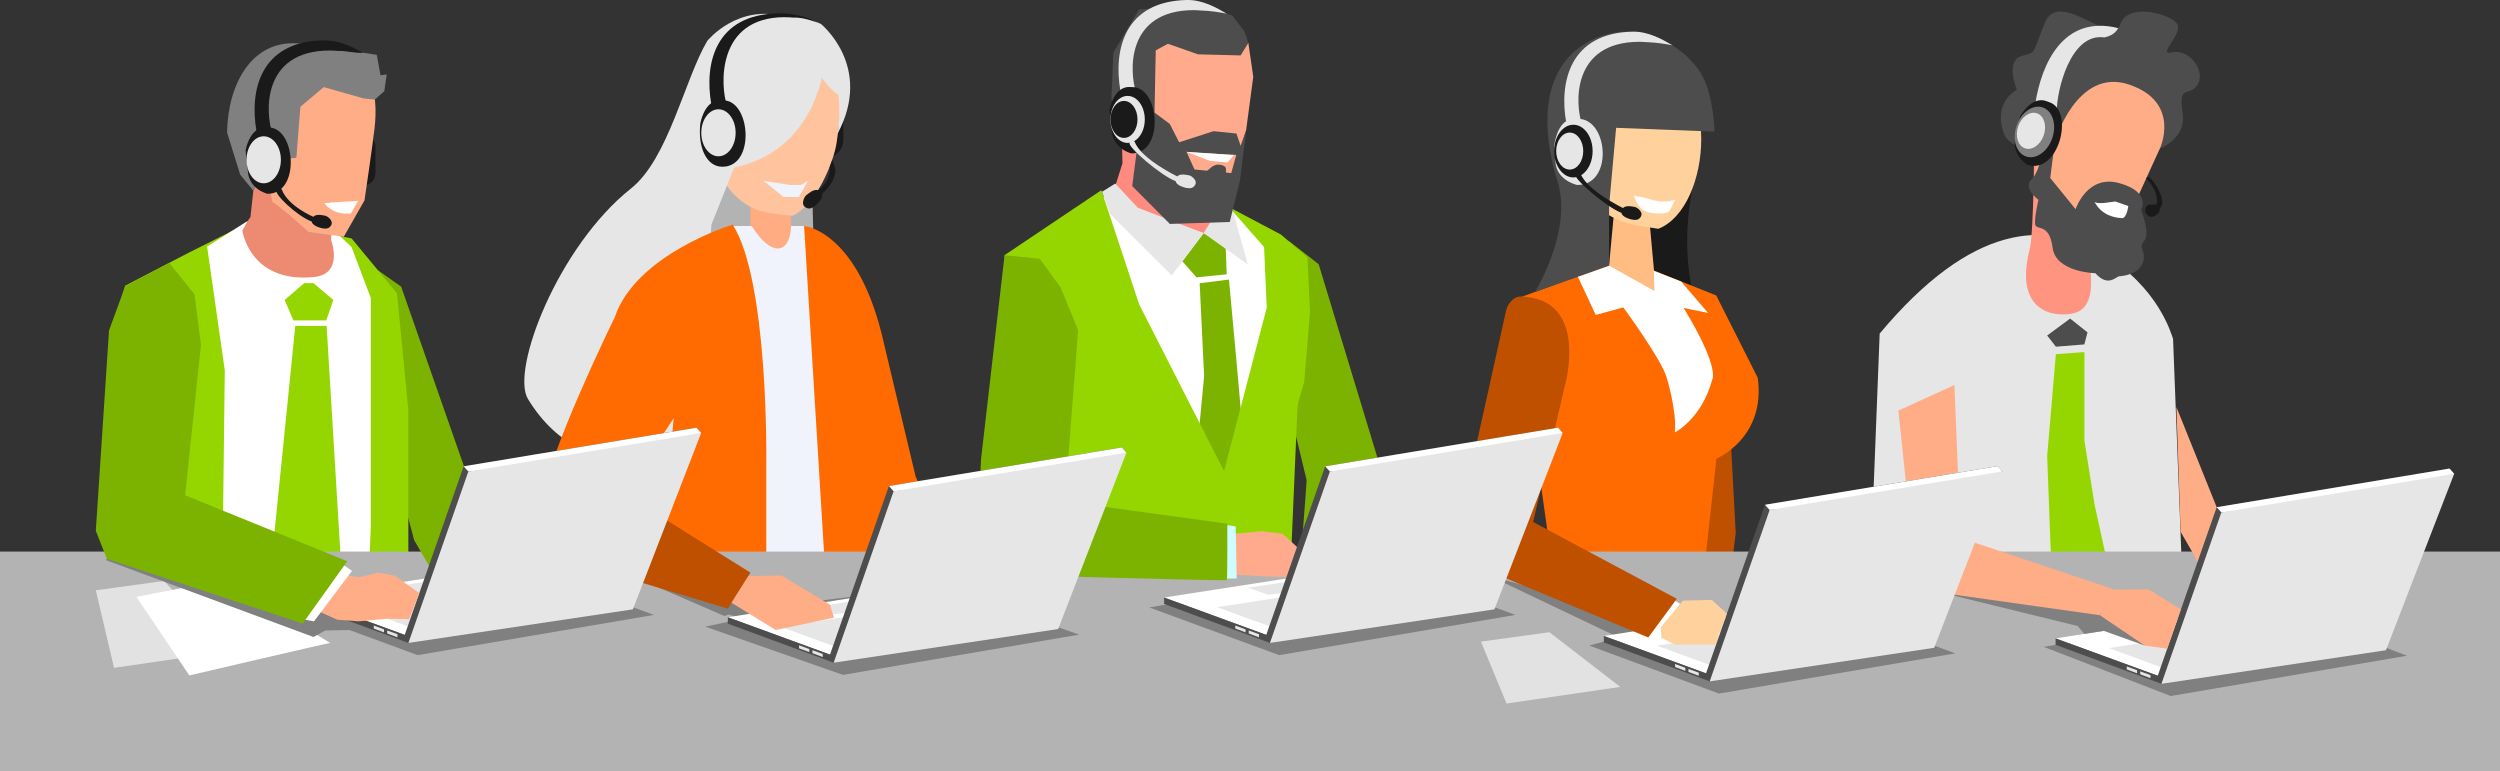<?xml version="1.0" encoding="utf-8"?>
<!-- Generator: Adobe Illustrator 19.1.0, SVG Export Plug-In . SVG Version: 6.00 Build 0)  -->
<svg version="1.1" xmlns="http://www.w3.org/2000/svg" xmlns:xlink="http://www.w3.org/1999/xlink" x="0px" y="0px"
	 viewBox="0 0 4934.5 1522.1" style="enable-background:new 0 0 4934.5 1522.1;" xml:space="preserve">
<rect x="0" y="0" width="4934.5" height="1522.1" fill="#333333" stroke="none"/>
<style type="text/css">
	.st0{fill:#E6E6E6;}
	.st1{fill:#FF9580;}
	.st2{fill:#4D4D4D;}
	.st3{fill:#FFAD86;}
	.st4{fill:#FFFFFF;}
	.st5{fill:#1A1A1A;}
	.st6{fill:#808080;}
	.st7{fill:#95D600;}
	.st8{fill:#BF5000;}
	.st9{fill:#FF6B00;}
	.st10{fill:#FFBD83;}
	.st11{fill:#FFD19D;}
	.st12{fill:#7CB300;}
	.st13{fill:#FF8A80;}
	.st14{fill:#FFAA8D;}
	.st15{fill:#B3B3B3;}
	.st16{fill:#FFAC83;}
	.st17{fill:#FFC49D;}
	.st18{fill:#F0F2FC;}
	.st19{fill:#ED8A72;}
	.st20{fill-rule:evenodd;clip-rule:evenodd;fill:#808080;}
	.st21{fill-rule:evenodd;clip-rule:evenodd;fill:#FFFFFF;}
	.st22{fill-rule:evenodd;clip-rule:evenodd;fill:#E6E6E6;}
	.st23{fill-rule:evenodd;clip-rule:evenodd;fill:#4D4D4D;}
	.st24{opacity:0.62;fill:#FFFFFF;}
	.st25{fill:#CFFDFF;}
</style>
<g id="Ñëîé_1">
	<g>
		<path class="st0" d="M4289.2,669c-3.2-8.6-28.1-102.1-139.5-168.2c-111.4-66.1-257.3-60.5-439.6,157.6l-27.6,704.5
			c0,0,229.6,90.6,500.9,61c0,0,120.6-23.5,131.6-84.3L4289.2,669z"/>
		<g>
			<path class="st1" d="M4006.1,492.5c-25.2,98.9,21.2,127.7,63.7,128.1c35.4,0.4,68.2-9.6,54.5-102.7
				c-10.4-70.6-13.5-224.4,39.8-261.3c53.3-36.9-148.9,13.3-148.9,13.3S4014.8,458.5,4006.1,492.5z"/>
			<path class="st2" d="M4240.4,301.5c0,0,76.5-16.7,67.7-77.8c-8.7-61.2,12-29.7,29.2-56.3c17.2-26.6-15.7-71.7-49.7-64
				c-34,7.7,27.1-39.8,7.5-59.1s-97-38.8-110.8,5.1c-13.8,43.9-120.1-72.9-148.1-4.5c-28,68.5-15.4,55.7-47,66.1
				c-31.6,10.4-8.4,66.2-8.4,66.2s-49.4,24.9-24.7,88.1C3980.8,328.5,4240.4,301.5,4240.4,301.5z"/>
			<path class="st3" d="M4055.9,279.2c0,0,43.5-147,146.5-112.3c103,34.7,61.1,125.5,61.1,125.5l-84,183.9l-73.2-9.3l-93.3-88.8
				l7.8-61.5c-2.6,0.9-14-21.3-16.8-41.8c-1.3-9.5-0.7-18.5,3.4-24.8C4013.8,240.6,4049,225.5,4055.9,279.2z"/>
			<path class="st2" d="M4058.8,256.8c-0.9,7.1-12,94.5-12,94.5l50,61.6c0,0,22.6-69.2,86.4-51.4c63.8,17.7,42.8,53.5,42.8,53.5
				s19,45.7,6,60.8c-12.9,15.2,5.9,20-2.6,42.9c-8.5,22.9-39.2,26.2-46.1,26.6c-6.9,0.3-22.1,22.4-47.4-6c0,0-78.3-1.6-84.5-50.4
				c-6.2-48.8-31.5-34-34.2-45.2c-2.7-11.2,6.3-49.3,6.3-49.3s-32.8-23.7-12.6-41.6c20.2-17.8,33-118.3,33-118.3L4058.8,256.8z"/>
			<path class="st4" d="M4175.8,397.8c-4.1-0.5-35.3,7-41.4,0.5c0,0,11.2,29.8,53.7,32.3c9.9,0.6,12.7-23.9,12.7-23.9L4175.8,397.8z
				"/>
		</g>
		<g>
			<path class="st0" d="M4153.7,73.9c22-4.9,25.5-16.5,27.2-18.4c-108.9-27.3-151.7,71.4-163.6,149.1l42.5,14.3
				C4059.2,181.3,4086,63.9,4153.7,73.9z"/>
			<path class="st5" d="M4033.1,198c-27.3-3.6-46.1,32.3-46.1,32.3l-8,37.5c-11.2,36.7,22,57.2,22,57.2
				c60.5,20.8,93-99.6,47.7-121.8C4048.6,203.2,4037.2,198.5,4033.1,198z"/>
			
				<ellipse transform="matrix(0.948 0.319 -0.319 0.948 291.875 -1265.964)" class="st6" cx="4015.1" cy="259.1" rx="37.3" ry="51.1"/>
			
				<ellipse transform="matrix(0.948 0.319 -0.319 0.948 290.784 -1263.902)" class="st0" cx="4008.3" cy="256.8" rx="26.7" ry="36.5"/>
			<path class="st5" d="M4256.5,403.4c0,0,7.8-20.5-20-51.1c0,0,0.6-5.7,7.8-0.5c7.2,5.2,35,45.4,18.2,59.7c0,0,2.8,5.6-5.7,12.3
				c-8.6,6.7-14,3.6-14,3.6s-9.7-4.4-8.5-13.3c1.1-8.9,6.8-9.9,6.8-9.9L4256.5,403.4z"/>
		</g>
		<polygon class="st7" points="4057.9,699 4114.2,695 4114.2,869.6 4134.4,996.6 4160.9,1117.5 4048.7,1112.9 4040.7,900.2 		"/>
		<polygon class="st2" points="4076.9,635.5 4040.7,662.2 4057.9,684.3 4114.1,679.8 4120.3,656 4086,628.8 		"/>
	</g>
	<g>
		<path class="st5" d="M3341.8,365.7c-17.1,82.2-15.3,161.5,5.3,237.9l-213.3-56.5l29.9-161.4L3341.8,365.7z"/>
		<polygon class="st8" points="3402.6,616.1 3218.6,543.5 3330.8,925.5 3342.2,1326.5 3392.8,1321.2 3426,1051.8 		"/>
		<path class="st9" d="M3206.1,510.7l-204.9,76.1l41.7,380.6l22.7,160.1l-122.1,231.8l455.8,2.8l-41.7-181.4l30.3-275.5
			c0,0,97.7-40.4,81.6-159.4l-82-162.6L3206.1,510.7z"/>
		<polygon class="st10" points="3186.4,412.3 3255.2,430.1 3269.7,589.2 3172.7,559.1 		"/>
		<path class="st11" d="M3357.9,274.7c0,77.5-31.9,156.4-84.7,176.9l-30.8-4.8c-93.9-13.2-135.7-75.4-135.8-168.3
			c0-93,60.7-168.3,135.6-168.3C3317.2,110.2,3357.9,181.7,3357.9,274.7z"/>
		<path class="st4" d="M3225,386.2c9.8,29.6,24.6,35.1,49.4,35.1c25.1,0,19.6-4.7,31.8-26.7C3268.8,403.5,3265,392.1,3225,386.2z"/>
		<path class="st2" d="M3189.9,252.3l194.2,7.5c0,0-1.4-69.3-24.3-110.5c-32.1-57.9-127.5-117.9-221.6-68.5
			c-116.7,60.7-83.8,215.2-64.5,275c32,98.9-44.2,220.7-44.2,220.7l146.7-52l-0.2-118L3189.9,252.3z"/>
		<path class="st4" d="M3176.3,524.5l-61.8,21.9l35.1,75.2l54.5-14.8c0,0,75,102,85.4,137.8c0,0,20.9,67.3,16.2,108.9
			c0,0,52.7-25.9,73.9-104.2c0,0,16.3-21.8-56.4-141.4l48.2,9.8l-53.2-62l-53.8-21.1l1.1,39.8L3176.3,524.5z"/>
		<g>
			<path class="st0" d="M3236.3,82.5c6,0,11.6,0.8,17.1,0.9c15.1,0.4,32.7,3.2,47.8,6c-19.6-11.3-47.1-27.6-79-26.9
				c-123.1,2.7-144.9,98.6-130.9,179l31.5,4.8C3108.8,206.3,3100.9,82.5,3236.3,82.5z"/>
			<path class="st0" d="M3102,234.8c-29.7,5.3-34.4,53.4-34.4,53.4l2.5,29.8c1.2,38.2,42.9,47.1,42.9,47.1
				c70.3,0.5,61.9-123.7,7-130.2C3120,234.8,3106.4,234,3102,234.8z"/>
			<ellipse class="st5" cx="3105.5" cy="298.2" rx="38" ry="52"/>
			<ellipse class="st0" cx="3098.3" cy="298.2" rx="26.7" ry="36.5"/>
			<path class="st5" d="M3203.6,410.7c0,0-71.4-34.5-83.8-67.9c0,0-3.9-5.7-10.2,1.2c-6.3,6.9,61.6,65.3,91,76.2
				c0,0-0.5,6.3,14.1,11.4c14.7,5.1,19.8,0.6,19.8,0.6s9.9-6.6,3.4-15.5c-6.4-8.9-14.2-8.7-14.2-8.7S3208.9,404.3,3203.6,410.7z"/>
		</g>
	</g>
	<g>
		<g>
			<path class="st12" d="M2561.2,1122.1l229.7,149.1l-77.6-214.7l19.9-105.7l-130.4-429.3l-58.8-45.8c0,0-87.4-24.9-30.4,199.7
				c0,0,62.9,261.3,65.4,272.5C2579,948,2566.3,1144.2,2561.2,1122.1z"/>
		</g>
		<path class="st7" d="M2416,403.6c2.5,1.2,112.4,59.4,112.4,59.4l52.1,44.8l5.2,107.2l-11.5,139.1l-105,362.1L2416,403.6z"/>
		<path class="st4" d="M2117.4,433.2c7.8-2.9,59.6-45,59.6-45l229,34.1l21.8-11.3l94.4,107.6c0,0,41.2,163.3,38.8,171.2
			s-32.5,482.8-32.5,482.8l-157.5,85.7l-260.4-45.1l5.6-162.8l-91.9-474.6L2117.4,433.2z"/>
		<path class="st12" d="M2367.9,559.1c7.9-1,57.8-7.3,57.8-7.3l15.7,170.1l17.3,195.8l-62.6,172.7l-37.2-160.7l17.8-187.2
			L2367.9,559.1z"/>
		<polygon class="st7" points="2173.9,375.3 2248.6,601 2416,929.8 2500.3,607.3 2494.2,468.9 2571.9,550.8 2535.9,1384.5 
			2048,1437.2 2052.3,971.9 1982.7,503.7 		"/>
		<polygon class="st12" points="2375.7,460.1 2333.7,515.8 2361.7,547.4 2421.3,541.4 2418.9,478.7 		"/>
		<path class="st13" d="M2408.8,373.5c0.9,6.4,24.8,41.4,24.8,41.4l-57.9,45.2l-185.9-56.5l25.7-81.2l-0.9-43.3l20.2-25.4l7,27.2
			L2408.8,373.5z"/>
		<polygon class="st0" points="2375.7,460.1 2312.7,543.6 2191.1,422.4 2175.1,378.6 2201.2,362.3 2245.8,410 		"/>
		<polygon class="st0" points="2463,522.2 2375.7,460.1 2404.1,414.2 2415.1,382.7 2429.1,400.5 		"/>
		<g>
			<polygon class="st14" points="2464,84.8 2473.7,151.4 2459.6,256.9 2420.5,379.9 2366.5,384.3 2238,300.8 2235,266.8 2212,264.5 
				2201.8,200.8 2247.5,53.3 			"/>
			<polygon class="st2" points="2255.6,204.9 2308.9,244.6 2327.4,280.8 2395.3,258.9 2440.5,263.6 2448.7,287.7 2459.8,257.5 
				2447.3,357.1 2427.3,438.1 2309.1,442 2234.8,367.3 			"/>
			<path class="st2" d="M2235,266.8c-4.7,11.3-18.6,20.3-18.6,20.3l-22.7-92.7l3.8-90.4l50.7-85.2l120.2-9.1l63.8,20.8l24.5,32
				l7.3,22.3l-15.3,24.6l-84.2-2.2l-59.3-20.8l-24,13l-3,152.6l-12.4,25.4l-27.6-92l-16.5-4.7l-11.6,33.4l9.3,44L2235,266.8z"/>
			<path class="st14" d="M2430.2,341.7c-0.9-0.1,2.2,0.2-8.9-0.9c-5.5-0.5,6.9-13.6-15.3-15.8c-12.9-1.3-20.8,12.3-24.1,11.9
				c-24.2-2.4-24.2-2.4-24.2-2.4l-15.8-34.9c9.5,1.9,44.9,2.6,65.3,4.6c14.6,1.4,33,1.5,33,1.5L2430.2,341.7z"/>
		</g>
		<g>
			<path class="st0" d="M2356.4,20c6,0,11.6,0.8,17.1,0.9c15.1,0.4,32.7,3.2,47.8,6c-19.6-11.3-47.1-27.6-79-26.9
				c-123.1,2.7-144.9,98.6-130.9,179l31.5,4.8C2228.9,143.8,2221.1,20,2356.4,20z"/>
			<path class="st5" d="M2223.3,172.1c-27,5.3-33.4,45.4-33.4,45.4l4.3,38.1c1.1,38.4,39,47.2,39,47.2c64,0.5,56.4-124.1,6.4-130.6
				C2239.6,172.1,2227.3,171.3,2223.3,172.1z"/>
			<ellipse class="st0" cx="2225.7" cy="235.7" rx="33.9" ry="46.4"/>
			<ellipse class="st5" cx="2218.5" cy="235.7" rx="26.7" ry="36.5"/>
			<path class="st0" d="M2323.7,348.2c0,0-71.4-34.5-83.8-67.9c0,0-3.9-5.7-10.2,1.2c-6.3,6.9,61.6,65.3,91,76.2
				c0,0-0.5,6.3,14.1,11.4c14.7,5.1,19.8,0.6,19.8,0.6s9.9-6.6,3.4-15.5c-6.4-8.9-14.2-8.7-14.2-8.7S2329.1,341.8,2323.7,348.2z"/>
		</g>
		<path class="st4" d="M2387.6,317.3c1.4,0.5,35.3,3.4,35.3,3.4l12.9-15l-5.3-0.1l-88.7-5.9L2387.6,317.3z"/>
	</g>
	<g>
		<path class="st5" d="M1640,209.6c23,8.6,24.6,27.6,24.6,27.6v40.2c-1,31.5-40.4,39.6-40.4,39.6c3-6.9,2.5-107.4,2.5-107.4H1640z"
			/>
		<path class="st15" d="M1605.8,355c-4.2,8.5,0,120.2,0,120.2s-237.4,96-241.6,91.7c-4.2-4.2,38.2-228.9,38.2-228.9L1605.8,355z"/>
		<polygon class="st16" points="1556.6,358.9 1566.3,531.2 1481.2,531.2 1481.2,282 		"/>
		<path class="st17" d="M1412.7,207.7c-27,90.3,13.1,185.4,88.1,208.5c21,6.4,62.8,9.7,62.8,9.7c46.3-19.3,81.5-104,87.6-143.6
			c5.8-37.4,18.7-130.3,7.4-157.1c-11.3-26.8-46.7-7.2-69.8-10.8C1542.8,107.3,1434.4,135.2,1412.7,207.7z"/>
		<path class="st0" d="M1653.5,263.3c0,0,24.6-152.6-62.3-149.5c0,0-83.1,41.5-87.2,91.4l-24.7,50.2l-75.1,187.9l-31.6,441.6
			c0,0-212,97.5-330.6-97.5c-34.4-56.6,59.3-301,203.5-415.4c73.9-58.7,106-216.2,150.6-291.4c0,0,60.9-75.5,156.1-46.7
			c1.5,0.5,15.3-4.1,16.9-3.8c16.3,3.3,33.4,8.8,51.3,17.2C1620.3,47.4,1724.1,130.5,1653.5,263.3z"/>
		<path class="st0" d="M1581.5,82c0,0,41.5,94.1,83.1,110.7l-13.8-94.8l-16.6-32.5L1581.5,82z"/>
		<path class="st0" d="M1631.7,84.5c0,0,2.5,191.2-161.6,240.8c-182.3,55.1,34.1-190.3,34.1-190.3l83.2-69.9L1631.7,84.5z"/>
		<path class="st18" d="M1561.5,446.1c-1.7,54-37.8,64-77.8,0h-42l-90.3,837.5h344.7l-5.2-675.5l-103.8-162H1561.5z"/>
		<path class="st9" d="M1446.1,443.3c0,0-191,58.1-232.6,182.7c0,0-132.9,269.9-145.3,369.6l269.6,200.6l87,6.8l-190.5-233.3
			l95.5-144.3l-29.1,311.5l-37.4,297.6l249.2,5.5V908.4C1512.6,908.4,1516.7,552.6,1446.1,443.3z"/>
		<path class="st9" d="M1587.1,446.1c0,0,108,8.3,157.8,232.6l62.3,261.6l83.8,193.7l74.7,38.5l-156.5-53.7c0,0-22.8,29.1-39.5,0
			l-37.4-29.1l-3.4,347.4h-81.2L1587.1,446.1z"/>
		<polygon class="st18" points="1507.2,356.9 1558.7,365 1581.1,365 1594.9,356.9 1576.8,388.9 1546.8,388.9 		"/>
		<g>
			<path class="st5" d="M1549,33.9c6,0,11.7,0.4,17.1,0.9c15.1-0.7,30.4,3.9,47.7,9.7c-19.6-11.3-47.1-18.8-79-18.1
				c-123.1,2.7-144.9,98.6-130.9,179l31.5,4.8C1421.3,170.1,1413.6,33.9,1549,33.9z"/>
			<path class="st5" d="M1415.7,198.4c-27,5.3-33.4,45.4-33.4,45.4c-5.2,46.2,11.7,85.3,43.4,85.3c64,0.5,56.4-124.1,6.4-130.7
				C1432,198.4,1419.7,197.6,1415.7,198.4z"/>
			<path class="st5" d="M1614.6,375.5c0,0,25.9-16.9,23.1-46.5l5.2-14.1c0,0,4.3,11.8,5.6,18.5c1.9,9.8-3.9,29.8-26.2,49.6
				c0,0,3.7,5.7-7.7,17.9c-11.4,12.2-18.4,10.6-18.4,10.6s-12.7-1.3-11.1-12.9c1.6-11.7,9.1-15.4,9.1-15.4
				S1606.3,372.2,1614.6,375.5z"/>
			<ellipse class="st0" cx="1418.1" cy="262.1" rx="33.9" ry="46.4"/>
		</g>
	</g>
	<g>
		<polygon class="st12" points="745.6,533.1 791.8,565.8 921.9,937.9 908.8,1061.7 847.1,1072.1 817.5,1066.2 717.9,691.7 		"/>
		<polygon class="st7" points="694.1,470.7 530.3,436.2 460.3,454.8 373.4,498.3 247.1,563.9 221.3,648.4 231.8,816.2 271.8,1030.1 
			258.1,1205.7 806,1111.4 806,809.8 783.6,579 		"/>
		<polygon class="st19" points="457.9,479.9 609.4,731.1 679.4,531.1 661.7,480.7 653.4,473.7 662.5,337.4 505.9,323.7 494.3,428.6 
					"/>
		<path class="st4" d="M619.1,546.9c-126.6,12-140.8-92-140.8-92L489,436l-80.2,50.6l34.9,244.5l-8,668.8
			c110.5,8.2,221.7,2.8,282.2-9.6l14-351.5V740.4l0-152.3l-38-100.4l-38.9-37l-1.5,23C653.4,473.7,679.6,541.2,619.1,546.9z"/>
		<path class="st5" d="M716.5,259.5c23,8.6,24.6,27.6,24.6,27.6v54.2c-1,31.5-40.4,25.6-40.4,25.6c3-6.9,2.5-107.4,2.5-107.4H716.5z
			"/>
		<path class="st3" d="M707.3,145.1c0,0-96.9-19.7-126.7-21.6c-90.7-5.8-108.6,36.8-114,137.7c-3.3,61.9,63.7,100.7,63.7,100.7
			l7.6,37.1c18,10.1,71.1,58.7,71.1,58.7l69.5,9.7l40.9-71.8c0,0,17.8-120.6,17.6-125.8c0,0,8.7-49.5,1.3-82.1
			C732.3,161.6,707.3,145.1,707.3,145.1z"/>
		<path class="st6" d="M743.7,108.2l-61.7-9.3c0,0-76.1-12-95.8-13.3c-87.9-5.6-136.4,78-138,176l25.8,82.9l26.4,32.5l31.9-60
			c13.8-1.4,52.7-5.6,52.7-5.6l7.9-100.6l46.1-38.9l79.1,22.5l21.8,2.2l18.7-16.8l4.6-32.8l-12.2,1.6L743.7,108.2z"/>
		<path class="st3" d="M561.3,330.2c-4.3,24.5-7.8,37.5-28.2,30.3c-11-3.8-24.8-8.1-28.1-41.1c-2.4-24.8,15.2-44.6,36.6-41
			C563,282.1,565.6,305.8,561.3,330.2z"/>
		<polygon class="st7" points="600.6,558.8 561.8,592.1 579.2,632.4 643.9,632.4 658,592.1 618.6,558.8 		"/>
		<polygon class="st7" points="582.8,643.3 644.7,643.3 679.4,1216.4 609.9,1333.1 524,1227.5 		"/>
		<g>
			<path class="st5" d="M651.2,99.7c6,0,11.7,0.4,17.1,0.9c15.1-0.7,32.7,4.8,47.8,3.5c-19.6-11.3-47.1-25.1-79-24.4
				c-123.1,2.7-144.9,98.6-130.9,179l31.5,4.8C523.7,223.5,515.9,99.7,651.2,99.7z"/>
			<path class="st5" d="M618.5,427.9c0,0-50-20.7-62.5-54.2c0,0-3.9-5.7-10.2,1.2c-6.3,6.9,40.2,51.5,69.6,62.5
				c0,0-0.5,6.3,14.1,11.4c14.7,5.1,19.8,0.6,19.8,0.6s9.9-6.6,3.4-15.5c-6.4-8.9-14.2-8.7-14.2-8.7S623.9,421.5,618.5,427.9z"/>
			<path class="st5" d="M518.1,251.8c-27,5.3-33.4,45.4-33.4,45.4l4.3,38.1c1.1,38.4,39,47.2,39,47.2c64,0.5,56.4-124.1,6.4-130.6
				C534.4,251.8,522.1,251,518.1,251.8z"/>
			<ellipse class="st0" cx="520.5" cy="315.4" rx="33.9" ry="46.4"/>
		</g>
		<path class="st4" d="M640.5,401c0,0,12.3,20.1,42.5,20.6c5.5,0.1,11,0,9.7-0.4l14.1-24.7C674.5,398.9,679.5,397.4,640.5,401z"/>
	</g>
	<rect y="1088.7" class="st15" width="4934.5" height="433.4"/>
	<g>
		<polygon class="st3" points="4295.8,803.4 4375.3,1001.1 4499.6,1138.4 4392.8,1216.1 4329.2,1093.2 4304.1,1049.6 		"/>
		<g>
			<polygon class="st20" points="4284.6,1373.8 4034,1276.8 4496.1,1196.3 4750.8,1294.3 			"/>
			<path class="st21" d="M4303.9,1322.6c-0.9,0-33.6,15.3-33.6,15.3l-213.1-77.9l77.2-12l290.7-45.2L4303.9,1322.6z"/>
			<path class="st22" d="M4435.2,1315.8c-0.9,0-129.1,16-129.1,16l-143.9-52.6l367.9-57.2L4435.2,1315.8z"/>
			<path class="st22" d="M4391.9,1238.5c-0.9,0-129.1,16-129.1,16l-40.2-13.7l367.9-57.2L4391.9,1238.5z"/>
			<polygon class="st23" points="4834.9,924.8 4844.1,935.1 4266.2,1349.7 4257,1339.3 4375.3,1001.1 			"/>
			<polygon class="st21" points="4844.1,935.1 4735.4,977.5 4384.5,1011.4 4375.3,1001.1 4834.9,924.8 			"/>
			<polygon class="st23" points="4266.2,1349.7 4057.3,1272.8 4057.3,1260 4270.3,1337.9 			"/>
			<polygon class="st22" points="4244.6,1338.6 4224.3,1330.9 4224.3,1325.1 4244.6,1332.5 			"/>
			<polygon class="st22" points="4218.1,1329 4197.8,1321.3 4197.8,1315.4 4218.1,1322.8 			"/>
			<polygon class="st22" points="4844.1,935.1 4709.4,1283.4 4266.2,1349.7 4384.5,1011.4 			"/>
		</g>
		<g>
			<polygon class="st20" points="4233.5,1274.3 4152.5,1245.2 4114.2,1251.2 4100.8,1235.6 3820.3,1166.9 4121.8,1209.6 
				4180.9,1209.6 			"/>
			<polygon class="st3" points="3857.6,759.9 3869.9,1061.7 4173,1163.7 4144.7,1214.3 3784,1163.4 3747,810.4 			"/>
			<polygon class="st3" points="4304.7,1202.8 4241,1163.4 4173,1163.7 4144.7,1214.3 4233.5,1274.3 4277.6,1280.5 			"/>
		</g>
	</g>
	<g>
		<polygon class="st24" points="3198.1,1355.8 2973.6,1388.6 2923.1,1266.4 3058.2,1247.9 		"/>
		<g>
			<polygon class="st20" points="3392.9,1369 3136.8,1274.2 3195.1,1258.3 2938.9,1136.2 3319.8,1242.3 3598.9,1193.7 
				3859.2,1289.6 			"/>
			<path class="st21" d="M3412.3,1317.9c-0.9,0-33.6,15.3-33.6,15.3l-213.1-77.9l367.9-57.2L3412.3,1317.9z"/>
			<path class="st22" d="M3543.6,1311c-0.9,0-129.1,16-129.1,16l-143.9-52.6l367.9-57.2L3543.6,1311z"/>
			<path class="st22" d="M3500.3,1233.8c-0.9,0-129.1,16-129.1,16L3331,1236l367.9-57.2L3500.3,1233.8z"/>
			<polygon class="st23" points="3943.3,920 3952.5,930.4 3374.6,1344.9 3365.4,1334.6 3483.7,996.3 			"/>
			<polygon class="st21" points="3952.5,930.4 3843.8,972.7 3492.9,1006.6 3483.7,996.3 3943.3,920 			"/>
			<polygon class="st23" points="3374.6,1344.9 3165.7,1268 3165.7,1255.2 3378.7,1333.2 			"/>
			<polygon class="st22" points="3353,1333.8 3332.7,1326.2 3332.7,1320.3 3353,1327.7 			"/>
			<polygon class="st22" points="3326.5,1324.2 3306.2,1316.5 3306.2,1310.6 3326.5,1318.1 			"/>
			<polygon class="st22" points="3952.5,930.4 3817.7,1278.6 3374.6,1344.9 3492.9,1006.6 			"/>
		</g>
		<g>
			<polygon class="st4" points="3235.2,1244.4 3269.7,1258.3 3316.3,1192 3296.9,1180.2 			"/>
			<path class="st8" d="M2973.1,611.2l-107.7,485.7l388,161.4l56.3-76.4l-283.6-151.6l62.5-268.5c0,0,50.3-173.1-87.6-176.5
				C2989.7,584.9,2977.6,596.6,2973.1,611.2z"/>
			<polygon class="st11" points="3378.8,1184.1 3321.8,1185.5 3278.2,1237.7 3279,1259 3306.6,1272.5 3385.5,1272.5 3408.5,1211.2 
							"/>
		</g>
	</g>
	<g>
		<g>
			<polygon class="st14" points="2531.6,1053.6 2490.5,1048.5 2435.7,1053.8 2438.6,1134.4 2509.5,1138.3 2560.4,1138.8 
				2577.4,1106.9 2577.5,1095.5 			"/>
			<polygon class="st25" points="2439.1,1039.2 2416,1035.4 2421.3,1142 2441,1141.8 			"/>
			<path class="st12" d="M2093.3,567.1l-41-56.4l-69.5-7l-46.4,402.5l-7.4,150.3l33.5,77.4c0,0,457.3,13.3,458.9,11
				c1.6-2.4,1.1-111.1,1.1-111.1l-320.6-44.2l26.2-337.9L2093.3,567.1z"/>
		</g>
		<g>
			<polygon class="st20" points="2524.9,1293.1 2268.4,1199 2730.5,1118.4 2991.1,1213.7 			"/>
			<path class="st21" d="M2544.3,1242c-0.9,0-33.6,15.3-33.6,15.3l-213.1-77.9l367.9-57.2L2544.3,1242z"/>
			<path class="st22" d="M2675.6,1235.1c-0.9,0-129.1,16-129.1,16l-143.9-52.6l367.9-57.2L2675.6,1235.1z"/>
			<path class="st22" d="M2632.3,1157.9c-0.9,0-129.1,16-129.1,16l-40.2-13.7l367.9-57.2L2632.3,1157.9z"/>
			<polygon class="st23" points="3075.3,844.1 3084.5,854.5 2506.6,1269 2497.4,1258.7 2615.6,920.4 			"/>
			<polygon class="st21" points="3084.5,854.5 2975.7,896.8 2624.9,930.7 2615.6,920.4 3075.3,844.1 			"/>
			<polygon class="st23" points="2506.6,1269 2297.7,1192.1 2297.7,1179.3 2510.7,1257.3 			"/>
			<polygon class="st22" points="2485,1258 2464.7,1250.3 2464.7,1244.4 2485,1251.8 			"/>
			<polygon class="st22" points="2458.5,1248.3 2438.2,1240.6 2438.2,1234.7 2458.5,1242.2 			"/>
			<polygon class="st22" points="3084.5,854.5 2949.7,1202.7 2506.6,1269 2624.9,930.7 			"/>
		</g>
	</g>
	<g>
		<g>
			<polygon class="st20" points="1663.8,1332.1 1392.1,1236.9 1464.8,1221.3 1437.7,1212.8 1430.1,1216 1245.1,1135.9 
				1532.1,1196.2 1854.2,1156.3 2130.1,1252.6 			"/>
			<path class="st21" d="M1683.2,1280.9c-0.9,0-33.6,15.3-33.6,15.3l-213.1-77.9l367.9-57.2L1683.2,1280.9z"/>
			<path class="st22" d="M1814.5,1274c-0.9,0-129.1,16-129.1,16l-143.9-52.6l367.9-57.2L1814.5,1274z"/>
			<path class="st22" d="M1771.2,1196.8c-0.9,0-129.1,16-129.1,16l-40.2-13.7l367.9-57.2L1771.2,1196.8z"/>
			<polygon class="st23" points="2214.2,883.1 2223.4,893.4 1645.5,1308 1636.3,1297.6 1754.5,959.3 			"/>
			<polygon class="st21" points="2223.4,893.4 2114.7,935.8 1763.8,969.7 1754.5,959.3 2214.2,883.1 			"/>
			<polygon class="st23" points="1645.5,1308 1436.6,1231 1436.6,1218.3 1649.6,1296.2 			"/>
			<polygon class="st22" points="1623.9,1296.9 1603.6,1289.2 1603.6,1283.3 1623.9,1290.8 			"/>
			<polygon class="st22" points="1597.4,1287.2 1577.1,1279.6 1577.1,1273.7 1597.4,1281.1 			"/>
			<polygon class="st22" points="2223.4,893.4 2088.6,1241.6 1645.5,1308 1763.8,969.7 			"/>
		</g>
		<g>
			<polygon class="st8" points="1481.2,1130.3 1436.6,1201.3 1068.2,1090.4 1068.2,1008.1 1143.3,961.6 1238,978 			"/>
			<polygon class="st3" points="1645.9,1219.2 1638.3,1193.4 1542.3,1135.9 1477.4,1137 1443.8,1189.7 1531.1,1243.5 			"/>
		</g>
	</g>
	<g>
		<path class="st4" d="M651.3,1269.1c-3.3-0.1-277.6,64.1-277.6,64.1l-104.4-155.2l171.7-33.1C440.9,1145,654.6,1269.3,651.3,1269.1
			z"/>
		<polygon class="st24" points="449.7,1285.4 225.1,1318.2 189.1,1165.1 324.2,1146.6 		"/>
		<polygon class="st12" points="817.5,1066.2 884.9,1182.6 987.3,1004.6 939.8,961.6 852.2,1002.1 837.3,1040.6 		"/>
		<g>
			<polygon class="st20" points="824.4,1293.1 689.9,1243.6 642.1,1244.4 618.8,1257.3 208.3,1105.3 226.7,1091.5 627.4,1196.2 
				1077.6,1135.7 1290.7,1213.7 			"/>
			<path class="st21" d="M843.8,1242c-0.9,0-33.6,15.3-33.6,15.3l-213.1-77.9l367.9-57.2L843.8,1242z"/>
			<path class="st22" d="M975.1,1235.1c-0.9,0-129.1,16-129.1,16l-143.9-52.6l367.9-57.2L975.1,1235.1z"/>
			<path class="st22" d="M931.8,1157.9c-0.9,0-129.1,16-129.1,16l-40.2-13.7l367.9-57.2L931.8,1157.9z"/>
			<polygon class="st23" points="1374.8,844.1 1384,854.5 806.1,1269 796.9,1258.7 915.1,920.4 			"/>
			<polygon class="st21" points="1384,854.5 1275.3,896.8 924.4,930.7 915.1,920.4 1374.8,844.1 			"/>
			<polygon class="st23" points="806.1,1269 597.2,1192.1 597.2,1179.3 810.2,1257.3 			"/>
			<polygon class="st22" points="784.5,1258 764.2,1250.3 764.2,1244.4 784.5,1251.8 			"/>
			<polygon class="st22" points="758,1248.3 737.7,1240.6 737.7,1234.7 758,1242.2 			"/>
			<polygon class="st22" points="1384,854.5 1249.2,1202.7 806.1,1269 924.4,930.7 			"/>
		</g>
		<g>
			<polygon class="st3" points="686.5,1135.6 708.4,1139.6 746.1,1130.3 779.7,1136.5 827.6,1170.8 807.5,1222.1 764.2,1221.2 
				707.4,1226.4 665.6,1223.1 609.9,1198.2 			"/>
			<polygon class="st4" points="589.3,1220.9 619.7,1226.4 694.8,1126.8 670.3,1110.1 			"/>
			<polygon class="st12" points="215.2,652.1 189.1,1047.7 210.9,1102.9 597.4,1230.8 685.4,1107.8 365.4,977.5 396.7,680.8 
				383.9,580.9 333.9,518.8 247.1,565.2 			"/>
		</g>
	</g>
</g>
<g id="Layer_1">
</g>
</svg>
